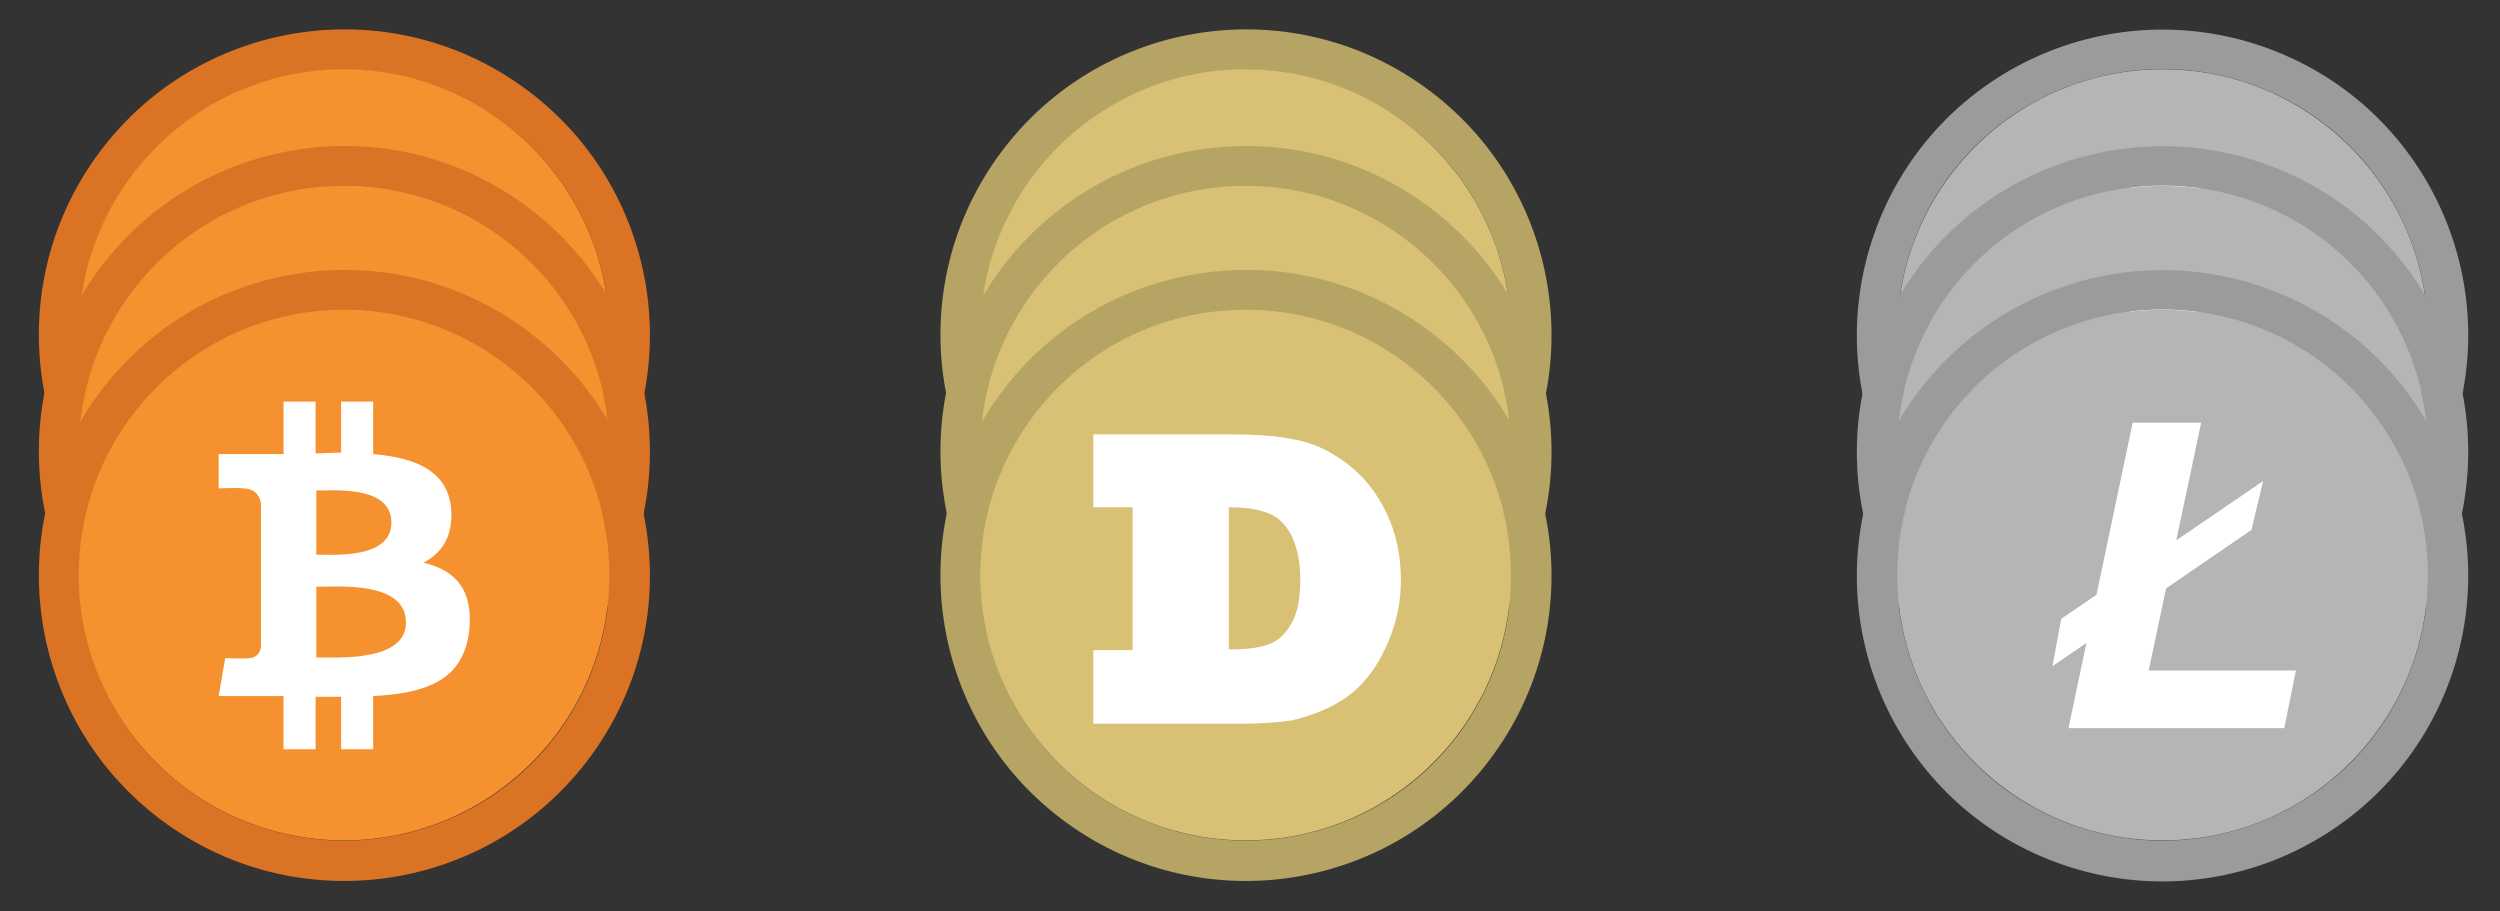 <?xml version="1.0" encoding="utf-8"?>
<!-- Generator: Adobe Illustrator 18.1.1, SVG Export Plug-In . SVG Version: 6.00 Build 0)  -->
<svg version="1.1" id="Layer_1" xmlns="http://www.w3.org/2000/svg" xmlns:xlink="http://www.w3.org/1999/xlink" x="0px" y="0px"
	 viewBox="0 0 343 125" enable-background="new 0 0 343 125" xml:space="preserve">
<rect x="0" y="0" width="343" height="125" fill="#333333" stroke="none"/>
<g>
	<g>
		<g>
			<g>
				<path fill="#DB7324" d="M71.7,11.9c-18.8-13.5-45-9.2-58.5,9.6C-0.3,40.3,4,66.5,22.8,80s45,9.2,58.5-9.6
					C94.8,51.6,90.5,25.4,71.7,11.9z M68.5,16.4c16.3,11.7,20,34.5,8.3,50.8s-34.5,20-50.8,8.3S6,41,17.7,24.7S52.2,4.7,68.5,16.4z"
					/>
			</g>
		</g>
		<g>
			<circle fill="#F5912F" cx="47.2" cy="45.9" r="36.4"/>
		</g>
	</g>
	<g>
		<path fill="#FFFFFF" d="M58.1,44.2c4.2,1,6.8,3.5,6.3,9.1c-0.7,7-5.8,8.8-13.2,9.2v7.3h-4.4v-7.2c-1.1,0-2.3,0-3.5,0v7.2h-4.4
			v-7.3c-1,0-2.1,0-3.1,0H30l0.9-5.2c3.2,0.1,3.2,0,3.2,0c1.2,0,1.6-0.9,1.7-1.5V44.2c0.1,0,0.3,0,0.5,0c-0.2,0-0.3,0-0.5,0V36
			C35.6,35,35,34,33.2,34c0,0,0.1-0.1-3.2,0v-4.7l6.1,0c0.9,0,1.8,0,2.8,0v-7.2h4.4v7.1c1.2,0,2.3-0.1,3.5-0.1v-7h4.4v7.2
			c5.7,0.5,10.2,2.2,10.7,7.5C62.2,40.6,60.6,42.9,58.1,44.2z M43.4,34.3v8.8c2.5,0,10.3,0.6,10.3-4.4
			C53.7,33.6,45.9,34.3,43.4,34.3z M43.4,47.5v9.7c3,0,12.3,0.6,12.3-4.8C55.7,46.7,46.4,47.5,43.4,47.5z"/>
	</g>
</g>
<g>
	<g>
		<g>
			<g>
				<path fill="#DB7324" d="M71.7,27.9c-18.8-13.5-45-9.2-58.5,9.6C-0.3,56.3,4,82.5,22.8,96s45,9.2,58.5-9.6
					C94.8,67.6,90.5,41.4,71.7,27.9z M68.5,32.4c16.3,11.7,20,34.5,8.3,50.8s-34.5,20-50.8,8.3S6,57,17.7,40.7S52.2,20.7,68.5,32.4z
					"/>
			</g>
		</g>
		<g>
			<circle fill="#F5912F" cx="47.2" cy="61.9" r="36.4"/>
		</g>
	</g>
	<g>
		<path fill="#FFFFFF" d="M58.1,60.2c4.2,1,6.8,3.5,6.3,9.1c-0.7,7-5.8,8.8-13.2,9.2v7.3h-4.4v-7.2c-1.1,0-2.3,0-3.5,0v7.2h-4.4
			v-7.3c-1,0-2.1,0-3.1,0H30l0.9-5.2c3.2,0.1,3.2,0,3.2,0c1.2,0,1.6-0.9,1.7-1.5V60.2c0.1,0,0.3,0,0.5,0c-0.2,0-0.3,0-0.5,0V52
			C35.6,51,35,50,33.2,50c0,0,0.1-0.1-3.2,0v-4.7l6.1,0c0.9,0,1.8,0,2.8,0v-7.2h4.4v7.1c1.2,0,2.3-0.1,3.5-0.1v-7h4.4v7.2
			c5.7,0.5,10.2,2.2,10.7,7.5C62.2,56.6,60.6,58.9,58.1,60.2z M43.4,50.3v8.8c2.5,0,10.3,0.6,10.3-4.4
			C53.7,49.6,45.9,50.3,43.4,50.3z M43.4,63.5v9.7c3,0,12.3,0.6,12.3-4.8C55.7,62.7,46.4,63.5,43.4,63.5z"/>
	</g>
</g>
<g>
	<g>
		<g>
			<g>
				<path fill="#DB7324" d="M71.7,44.9c-18.8-13.5-45-9.2-58.5,9.6C-0.3,73.3,4,99.5,22.8,113s45,9.2,58.5-9.6
					C94.8,84.6,90.5,58.4,71.7,44.9z M68.5,49.4c16.3,11.7,20,34.5,8.3,50.8s-34.5,20-50.8,8.3S6,74,17.7,57.7S52.2,37.7,68.5,49.4z
					"/>
			</g>
		</g>
		<g>
			<circle fill="#F5912F" cx="47.2" cy="78.9" r="36.4"/>
		</g>
	</g>
	<g>
		<path fill="#FFFFFF" d="M58.1,77.2c4.2,1,6.8,3.5,6.3,9.1c-0.7,7-5.8,8.8-13.2,9.2v7.3h-4.4v-7.2c-1.1,0-2.3,0-3.5,0v7.2h-4.4
			v-7.3c-1,0-2.1,0-3.1,0H30l0.9-5.2c3.2,0.1,3.2,0,3.2,0c1.2,0,1.6-0.9,1.7-1.5V77.2c0.1,0,0.3,0,0.5,0c-0.2,0-0.3,0-0.5,0V69
			C35.6,68,35,67,33.2,67c0,0,0.1-0.1-3.2,0v-4.7l6.1,0c0.9,0,1.8,0,2.8,0v-7.2h4.4v7.1c1.2,0,2.3-0.1,3.5-0.1v-7h4.4v7.2
			c5.7,0.5,10.2,2.2,10.7,7.5C62.2,73.6,60.6,75.9,58.1,77.2z M43.4,67.3v8.8c2.5,0,10.3,0.6,10.3-4.4
			C53.7,66.6,45.9,67.3,43.4,67.3z M43.4,80.5v9.7c3,0,12.3,0.6,12.3-4.8C55.7,79.7,46.4,80.5,43.4,80.5z"/>
	</g>
</g>
<g>
	<g>
		<g>
			<g>
				<path fill="#9B9B9B" d="M336.3,59.8c7.6-21.9-3.9-45.8-25.8-53.4s-45.8,3.9-53.4,25.8c-7.6,21.9,3.9,45.8,25.8,53.4
					S328.7,81.6,336.3,59.8z M262.3,33.9c6.6-19,27.4-29,46.4-22.4c19,6.6,29,27.4,22.4,46.4c-6.6,19-27.4,29-46.4,22.4
					C265.7,73.7,255.7,52.9,262.3,33.9z"/>
			</g>
		</g>
		<g>
			<circle fill="#B5B5B5" cx="296.7" cy="45.9" r="36.4"/>
		</g>
	</g>
	<polygon fill="#FFFFFF" points="292.6,25 302,25 294.8,59 315,59 313.4,66.9 283.8,66.9 	"/>
	<polygon fill="#FFFFFF" points="282.8,51.9 281.6,58.4 308.9,39.7 310.5,33 	"/>
</g>
<g>
	<g>
		<g>
			<g>
				<path fill="#9B9B9B" d="M336.3,75.8c7.6-21.9-3.9-45.8-25.8-53.4c-21.9-7.6-45.8,3.9-53.4,25.8c-7.6,21.9,3.9,45.8,25.8,53.4
					S328.7,97.6,336.3,75.8z M262.3,49.9c6.6-19,27.4-29,46.4-22.4c19,6.6,29,27.4,22.4,46.4c-6.6,19-27.4,29-46.4,22.4
					C265.7,89.7,255.7,68.9,262.3,49.9z"/>
			</g>
		</g>
		<g>
			<circle fill="#B5B5B5" cx="296.7" cy="61.9" r="36.4"/>
		</g>
	</g>
	<polygon fill="#FFFFFF" points="292.6,41 302,41 294.8,75 315,75 313.4,82.9 283.8,82.9 	"/>
	<polygon fill="#FFFFFF" points="282.8,67.9 281.6,74.4 308.9,55.7 310.5,49 	"/>
</g>
<g>
	<g>
		<g>
			<g>
				<path fill="#9B9B9B" d="M336.3,92.8c7.6-21.9-3.9-45.8-25.8-53.4c-21.9-7.6-45.8,3.9-53.4,25.8c-7.6,21.9,3.9,45.8,25.8,53.4
					S328.7,114.6,336.3,92.8z M262.3,66.9c6.6-19,27.4-29,46.4-22.4c19,6.6,29,27.4,22.4,46.4c-6.6,19-27.4,29-46.4,22.4
					C265.7,106.7,255.7,85.9,262.3,66.9z"/>
			</g>
		</g>
		<g>
			<circle fill="#B5B5B5" cx="296.7" cy="78.9" r="36.4"/>
		</g>
	</g>
	<polygon fill="#FFFFFF" points="292.6,58 302,58 294.8,92 315,92 313.4,99.9 283.8,99.9 	"/>
	<polygon fill="#FFFFFF" points="282.8,84.9 281.6,91.4 308.9,72.7 310.5,66 	"/>
</g>
<g>
	<g>
		<g>
			<g>
				<path fill="#B5A464" d="M136.9,21.5c-13.5,18.8-9.2,45,9.6,58.5s45,9.2,58.5-9.6c13.5-18.8,9.2-45-9.6-58.5
					S150.4,2.7,136.9,21.5z M200.5,67.2c-11.7,16.3-34.5,20-50.8,8.3s-20-34.5-8.3-50.8c11.7-16.3,34.5-20,50.8-8.3
					S212.2,50.9,200.5,67.2z"/>
			</g>
		</g>
		<g>
			<circle fill="#D8C175" cx="170.9" cy="45.9" r="36.4"/>
		</g>
	</g>
	<path fill="#FFFFFF" stroke="#FFFFFF" stroke-width="4" stroke-miterlimit="10" d="M152,64.2v-6h5.4V34.6H152v-6h16.8
		c3.5,0,6.4,0.2,8.6,0.7c2.2,0.4,4.2,1.4,6.2,2.9c2,1.5,3.6,3.5,4.8,6c1.2,2.5,1.8,5.3,1.8,8.3c0,2.5-0.4,4.8-1.3,7.1
		s-1.9,4-3.1,5.4c-1.2,1.4-2.7,2.5-4.4,3.3c-1.7,0.8-3.3,1.3-4.7,1.6c-1.4,0.2-3.7,0.4-6.7,0.4H152z M166.6,58.1h2.2
		c2.7,0,4.8-0.3,6.4-1c1.6-0.7,2.8-1.9,3.8-3.7c1-1.8,1.4-4.1,1.4-6.9c0-2.7-0.5-5-1.4-6.9c-1-1.9-2.3-3.2-3.9-3.9
		c-1.6-0.7-3.7-1.1-6.3-1.1h-2.2V58.1z"/>
</g>
<g>
	<g>
		<g>
			<g>
				<path fill="#B5A464" d="M136.9,37.5c-13.5,18.8-9.2,45,9.6,58.5s45,9.2,58.5-9.6c13.5-18.8,9.2-45-9.6-58.5
					S150.4,18.7,136.9,37.5z M200.5,83.2c-11.7,16.3-34.5,20-50.8,8.3s-20-34.5-8.3-50.8c11.7-16.3,34.5-20,50.8-8.3
					S212.2,66.9,200.5,83.2z"/>
			</g>
		</g>
		<g>
			<circle fill="#D8C175" cx="170.9" cy="61.9" r="36.4"/>
		</g>
	</g>
	<path fill="#FFFFFF" stroke="#FFFFFF" stroke-width="4" stroke-miterlimit="10" d="M152,80.2v-6h5.4V50.6H152v-6h16.8
		c3.5,0,6.4,0.2,8.6,0.7c2.2,0.4,4.2,1.4,6.2,2.9c2,1.5,3.6,3.5,4.8,6c1.2,2.5,1.8,5.3,1.8,8.3c0,2.5-0.4,4.8-1.3,7.1
		s-1.9,4-3.1,5.4c-1.2,1.4-2.7,2.5-4.4,3.3c-1.7,0.8-3.3,1.3-4.7,1.6c-1.4,0.2-3.7,0.4-6.7,0.4H152z M166.6,74.1h2.2
		c2.7,0,4.8-0.3,6.4-1c1.6-0.7,2.8-1.9,3.8-3.7c1-1.8,1.4-4.1,1.4-6.9c0-2.7-0.5-5-1.4-6.9c-1-1.9-2.3-3.2-3.9-3.9
		c-1.6-0.7-3.7-1.1-6.3-1.1h-2.2V74.1z"/>
</g>
<g>
	<g>
		<g>
			<g>
				<path fill="#B5A464" d="M136.9,54.5c-13.5,18.8-9.2,45,9.6,58.5s45,9.2,58.5-9.6c13.5-18.8,9.2-45-9.6-58.5
					S150.4,35.7,136.9,54.5z M200.5,100.2c-11.7,16.3-34.5,20-50.8,8.3s-20-34.5-8.3-50.8s34.5-20,50.8-8.3S212.2,83.9,200.5,100.2z
					"/>
			</g>
		</g>
		<g>
			<circle fill="#D8C175" cx="170.9" cy="78.9" r="36.4"/>
		</g>
	</g>
	<path fill="#FFFFFF" stroke="#FFFFFF" stroke-width="4" stroke-miterlimit="10" d="M152,97.2v-6h5.4V67.6H152v-6h16.8
		c3.5,0,6.4,0.2,8.6,0.7c2.2,0.4,4.2,1.4,6.2,2.9c2,1.5,3.6,3.5,4.8,6c1.2,2.5,1.8,5.3,1.8,8.3c0,2.5-0.4,4.8-1.3,7.1
		s-1.9,4-3.1,5.4c-1.2,1.4-2.7,2.5-4.4,3.3c-1.7,0.8-3.3,1.3-4.7,1.6c-1.4,0.2-3.7,0.4-6.7,0.4H152z M166.6,91.1h2.2
		c2.7,0,4.8-0.3,6.4-1c1.6-0.7,2.8-1.9,3.8-3.7c1-1.8,1.4-4.1,1.4-6.9c0-2.7-0.5-5-1.4-6.9c-1-1.9-2.3-3.2-3.9-3.9
		c-1.6-0.7-3.7-1.1-6.3-1.1h-2.2V91.1z"/>
</g>
</svg>

